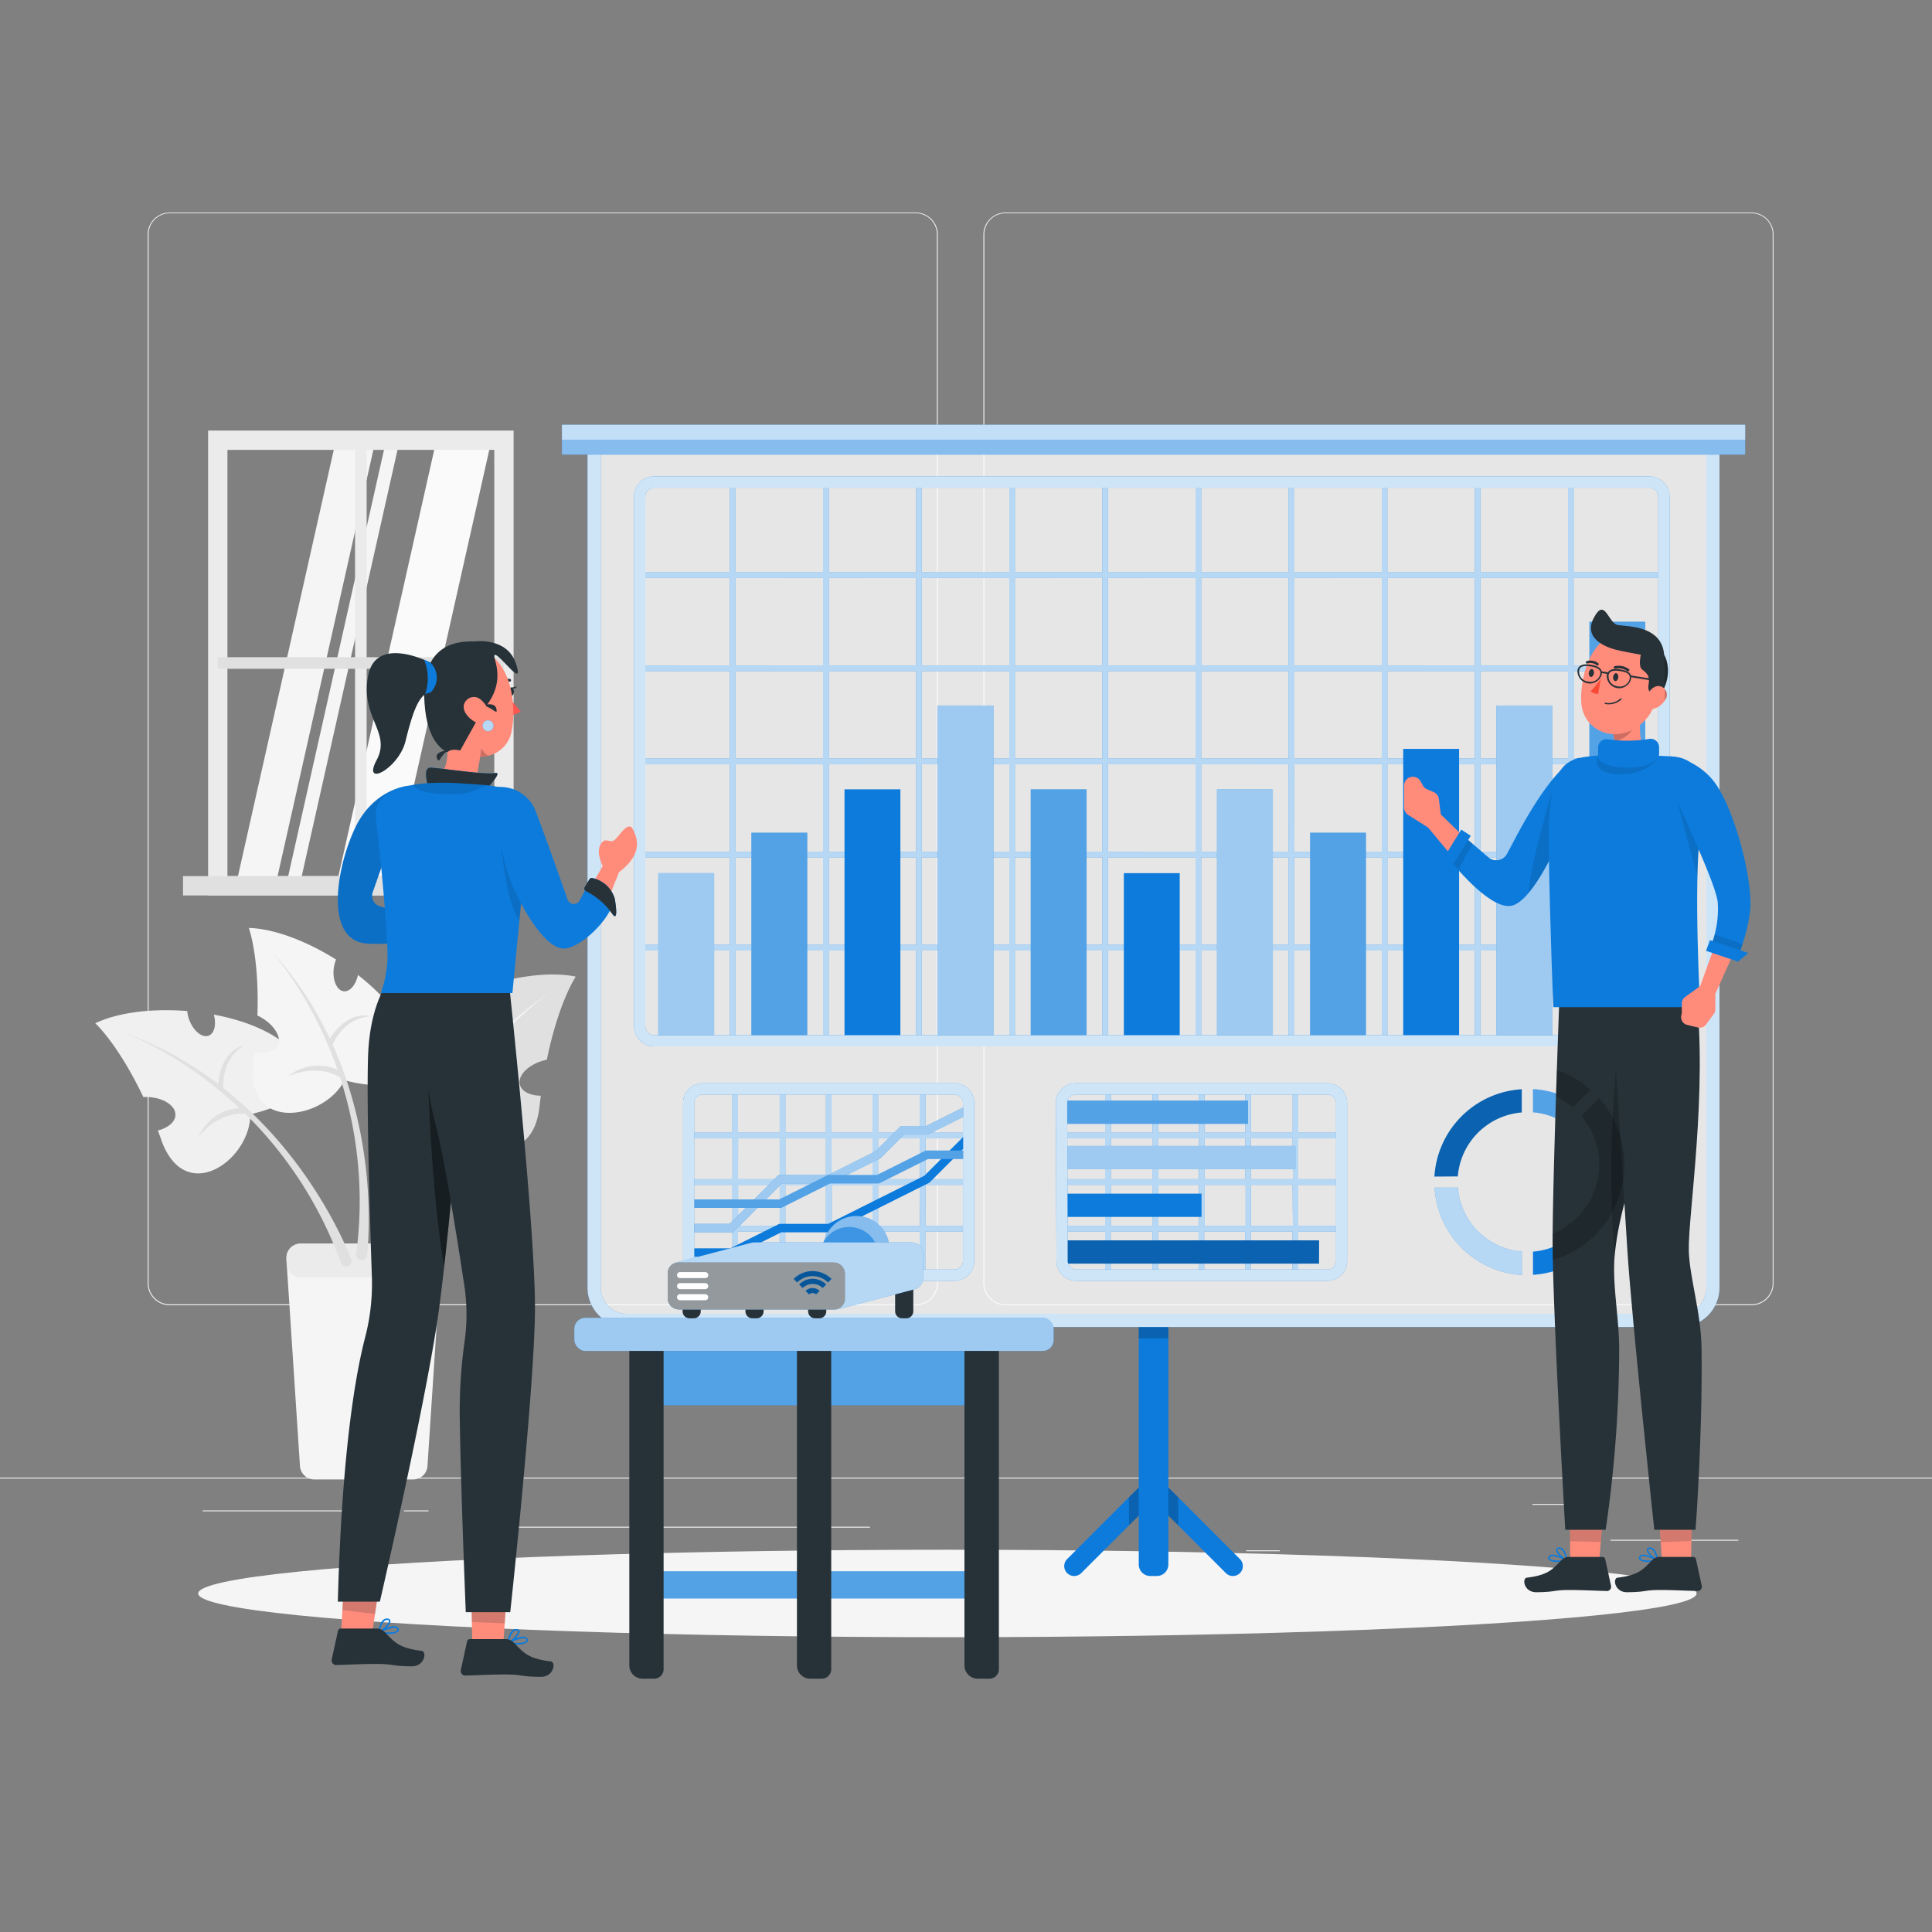 <svg xmlns="http://www.w3.org/2000/svg" viewBox="0 0 500 500"><rect x="0" y="0" width="500" height="500" fill="#808080" stroke="none"/><g id="freepik--background-complete--inject-52"><rect x="416.78" y="398.49" width="33.12" height="0.25" style="fill:#ebebeb"></rect><rect x="322.53" y="401.21" width="8.69" height="0.25" style="fill:#ebebeb"></rect><rect x="396.59" y="389.21" width="19.19" height="0.25" style="fill:#ebebeb"></rect><rect x="52.46" y="390.89" width="43.19" height="0.25" style="fill:#ebebeb"></rect><rect x="104.56" y="390.89" width="6.33" height="0.25" style="fill:#ebebeb"></rect><rect x="131.47" y="395.11" width="93.68" height="0.25" style="fill:#ebebeb"></rect><path d="M237,337.8H43.92a5.71,5.71,0,0,1-5.71-5.71V60.66A5.71,5.71,0,0,1,43.92,55H237a5.71,5.71,0,0,1,5.71,5.71V332.09A5.71,5.71,0,0,1,237,337.8ZM43.92,55.2a5.47,5.47,0,0,0-5.46,5.46V332.09a5.47,5.47,0,0,0,5.46,5.46H237a5.47,5.47,0,0,0,5.46-5.46V60.66A5.47,5.47,0,0,0,237,55.2Z" style="fill:#ebebeb"></path><path d="M453.31,337.8H260.21a5.72,5.72,0,0,1-5.71-5.71V60.66A5.72,5.72,0,0,1,260.21,55h193.1A5.71,5.71,0,0,1,459,60.66V332.09A5.71,5.71,0,0,1,453.31,337.8ZM260.21,55.2a5.47,5.47,0,0,0-5.46,5.46V332.09a5.47,5.47,0,0,0,5.46,5.46h193.1a5.47,5.47,0,0,0,5.46-5.46V60.66a5.47,5.47,0,0,0-5.46-5.46Z" style="fill:#ebebeb"></path><rect y="382.4" width="500" height="0.25" style="fill:#ebebeb"></rect><path d="M106.92,382.88H81.34a3.72,3.72,0,0,1-3.71-3.47l-3.51-53.58a3.71,3.71,0,0,1,3.71-4h32.61a3.71,3.71,0,0,1,3.7,4l-3.51,53.58A3.72,3.72,0,0,1,106.92,382.88Z" style="fill:#f5f5f5"></path><path d="M114,324.67a3.7,3.7,0,0,0-3.58-2.8H77.83a3.7,3.7,0,0,0-3.58,2.8l-.1,1.54.1,1.54a3.71,3.71,0,0,0,3.58,2.8h32.61a3.71,3.71,0,0,0,3.58-2.8l.1-1.54Z" style="fill:#ebebeb"></path><path d="M76.42,272.81c-4.17-5.15-12.23-8.58-21.08-10.23.69,2.53.17,4.87-1.33,5.44-1.67.64-3.91-1.15-5-4a8.83,8.83,0,0,1-.55-2.36c-8.92-.72-17.85.3-23.8,3.16,0,0,5.83,5.26,12.43,19.08h.62c4.27,0,7.72,2.11,7.69,4.61,0,1.83-1.89,3.38-4.56,4.07.35.89.7,1.79,1,2.72,6.3,17,23.08,4.72,22.93-6.94C64.81,288.35,85.77,284.33,76.42,272.81Z" style="fill:#f0f0f0"></path><path d="M31.81,267.14l-.47-.18Z" style="fill:#e0e0e0"></path><path d="M57.84,281.62c-.14-2.12,0-7.76,5.21-11,0,0-5.74.86-6.57,9.93a91.23,91.23,0,0,0-24.67-13.42c2.66,1,16.2,6.52,30.13,19.65a12.34,12.34,0,0,0-10.58,7.49s4.46-6.42,12.08-6.06a103.4,103.4,0,0,1,24.78,38.61,1.44,1.44,0,0,0,1.85.86h0a1.42,1.42,0,0,0,.82-1.86C88.66,320.24,79,298.31,57.84,281.62Z" style="fill:#e0e0e0"></path><path d="M100.65,272.92c2.82-6,9.82-11.26,18-15-.06,2.63,1,4.77,2.59,5,1.78.22,3.52-2.06,3.89-5.09a8.85,8.85,0,0,0,0-2.42c8.49-2.85,17.4-4,23.87-2.66,0,0-4.4,6.5-7.48,21.51l-.6.13c-4.14,1.07-7,3.91-6.36,6.33.46,1.77,2.65,2.83,5.4,2.85-.12.95-.24,1.9-.35,2.89-2,18.05-21.26,10.14-23.92-1.21C115.67,285.22,94.35,286.36,100.65,272.92Z" style="fill:#e0e0e0"></path><path d="M142.59,256.68l.42-.28Z" style="fill:#f5f5f5"></path><path d="M99.37,327.87a1.44,1.44,0,0,0,1.25,1.61h0a1.44,1.44,0,0,0,1.59-1.28A103.36,103.36,0,0,1,117,284.75c7.3-2.18,13.18,3,13.18,3A12.32,12.32,0,0,0,118.07,283c10.36-16.1,22.18-24.72,24.52-26.33a91.28,91.28,0,0,0-20.71,19c-3-8.6-8.77-8-8.77-8,5.81,1.88,7.33,7.32,7.7,9.41C104.33,298.28,100.19,321.91,99.37,327.87Z" style="fill:#f5f5f5"></path><path d="M106.64,271.12c-1.32-6.49-6.9-13.25-14-18.8-.55,2.57-2.09,4.4-3.68,4.22-1.78-.21-2.94-2.83-2.59-5.86a8.8,8.8,0,0,1,.6-2.35c-7.58-4.76-16-8-22.58-8.18,0,0,2.75,7.36,2.23,22.67a5.6,5.6,0,0,1,.55.27c3.77,2,5.88,5.43,4.7,7.64-.86,1.61-3.23,2.13-5.92,1.51-.1.94-.21,1.9-.33,2.89-2.28,18,18.29,14.84,23.54,4.43C89.17,279.56,109.62,285.65,106.64,271.12Z" style="fill:#f5f5f5"></path><path d="M69.68,245.51l-.34-.38Z" style="fill:#e0e0e0"></path><path d="M86.09,270.37c.85-1.94,3.6-6.88,9.7-7.35,0,0-5.5-1.89-10.42,5.78a91.15,91.15,0,0,0-15.69-23.29c1.9,2.11,11.37,13.26,17.67,31.34a12.31,12.31,0,0,0-12.85,1.76S81.42,275,88,278.8a103.35,103.35,0,0,1,4.18,45.7,1.42,1.42,0,0,0,1.24,1.61h0A1.43,1.43,0,0,0,95,324.84C95.62,318.85,97.13,294.91,86.09,270.37Z" style="fill:#e0e0e0"></path><polygon points="77.86 227.75 74.36 227.75 99.64 115.25 103.14 115.25 77.86 227.75" style="fill:#f5f5f5"></polygon><polygon points="71.61 227.75 61.36 227.75 86.64 115.25 96.89 115.25 71.61 227.75" style="fill:#f5f5f5"></polygon><polygon points="101.61 227.75 87.36 227.75 112.64 115.25 126.89 115.25 101.61 227.75" style="fill:#fafafa"></polygon><path d="M132.92,231.74H53.86V111.43h79.06Zm-74.06-5h69.06V116.43H58.86Z" style="fill:#ebebeb"></path><rect x="47.36" y="226.74" width="92.06" height="5" style="fill:#e0e0e0"></rect><rect x="91.89" y="113.93" width="3" height="115.31" style="fill:#ebebeb"></rect><rect x="56.36" y="170.08" width="74.06" height="3" style="fill:#e0e0e0"></rect></g><g id="freepik--Shadow--inject-52"><ellipse id="freepik--path--inject-52" cx="245.18" cy="412.39" rx="193.89" ry="11.32" style="fill:#f5f5f5"></ellipse></g><g id="freepik--Metrics--inject-52"><path d="M279.82,407.12l18.72-18.72,18.72,18.72a2.56,2.56,0,0,0,1.82.75h0a2.57,2.57,0,0,0,1.81-4.39l-22.35-22.36-22.36,22.36a2.57,2.57,0,0,0,1.82,4.39h0A2.58,2.58,0,0,0,279.82,407.12Z" style="fill:#0C7BDC"></path><polygon points="299.17 381.76 297.9 381.76 292.17 387.49 292.17 394.5 292.44 394.5 298.54 388.4 304.64 394.5 304.91 394.5 304.91 387.49 299.17 381.76" style="opacity:0.2"></polygon><path d="M294.71,341.71h7.66a0,0,0,0,1,0,0v63.16a3,3,0,0,1-3,3h-1.66a3,3,0,0,1-3-3V341.71A0,0,0,0,1,294.71,341.71Z" style="fill:#0C7BDC"></path><rect x="294.71" y="341.71" width="7.66" height="4.64" style="opacity:0.2"></rect><path d="M434.87,343.43H162.2a10.17,10.17,0,0,1-10.15-10.16V112.07H445v221.2A10.17,10.17,0,0,1,434.87,343.43ZM155.47,115.5V333.27A6.74,6.74,0,0,0,162.2,340H434.87a6.74,6.74,0,0,0,6.73-6.73V115.5Z" style="fill:#0C7BDC"></path><g style="opacity:0.8"><path d="M434.87,343.43H162.2a10.17,10.17,0,0,1-10.15-10.16V112.07H445v221.2A10.17,10.17,0,0,1,434.87,343.43ZM155.47,115.5V333.27A6.74,6.74,0,0,0,162.2,340H434.87a6.74,6.74,0,0,0,6.73-6.73V115.5Z" style="fill:#fff"></path></g><g style="opacity:0.8"><path d="M155.47,115.5V333.27A6.74,6.74,0,0,0,162.2,340H434.87a6.74,6.74,0,0,0,6.73-6.73V115.5Z" style="fill:#fff"></path></g><rect x="145.43" y="109.93" width="306.22" height="7.72" style="fill:#0C7BDC"></rect><rect x="145.43" y="109.93" width="306.22" height="7.72" style="fill:#fff;opacity:0.5"></rect><rect x="145.43" y="109.93" width="306.22" height="3.86" style="fill:#fff;opacity:0.5"></rect><path d="M347.2,294.59v-1.46H336V281.81h-1.45v11.32H323.74V281.81h-1.46v11.32H311.69V281.81h-1.46v11.32h-10.5V281.81h-1.45v11.32H287.5V281.81H286v11.32H274.91v1.46H286v10.59H274.91v1.46H286v10.59H274.91v1.46H286V330h1.46V318.69h10.78V330h1.45V318.69h10.5V330h1.46V318.69h10.59V330h1.46V318.69h10.78V330H336V318.69H347.2v-1.46H336V306.64H347.2v-1.46H336V294.59Zm-24.92,0v10.59H311.69V294.59Zm-12,0v10.59h-10.5V294.59Zm-22.73,0h10.78v10.59H287.5Zm0,22.64V306.64h10.78v10.59Zm12.23,0V306.64h10.5v10.59Zm12,0V306.64h10.59v10.59Zm22.83,0H323.74V306.64h10.78Zm0-12.05H323.74V294.59h10.78Z" style="fill:#0C7BDC"></path><path d="M347.2,294.59v-1.46H336V281.81h-1.45v11.32H323.74V281.81h-1.46v11.32H311.69V281.81h-1.46v11.32h-10.5V281.81h-1.45v11.32H287.5V281.81H286v11.32H274.91v1.46H286v10.59H274.91v1.46H286v10.59H274.91v1.46H286V330h1.46V318.69h10.78V330h1.45V318.69h10.5V330h1.46V318.69h10.59V330h1.46V318.69h10.78V330H336V318.69H347.2v-1.46H336V306.64H347.2v-1.46H336V294.59Zm-24.92,0v10.59H311.69V294.59Zm-12,0v10.59h-10.5V294.59Zm-22.73,0h10.78v10.59H287.5Zm0,22.64V306.64h10.78v10.59Zm12.23,0V306.64h10.5v10.59Zm12,0V306.64h10.59v10.59Zm22.83,0H323.74V306.64h10.78Zm0-12.05H323.74V294.59h10.78Z" style="fill:#fff;opacity:0.7"></path><path d="M343.53,331.46h-65a5.13,5.13,0,0,1-5.12-5.1l-.16-40.86a5.12,5.12,0,0,1,5.12-5.15h65.13a5.13,5.13,0,0,1,5.13,5.13v40.86A5.13,5.13,0,0,1,343.53,331.46ZM278.4,283.27a2.22,2.22,0,0,0-2.21,2.22l.16,40.86a2.22,2.22,0,0,0,2.21,2.2h65a2.22,2.22,0,0,0,2.22-2.21V285.48a2.22,2.22,0,0,0-2.22-2.21Z" style="fill:#0C7BDC"></path><g style="opacity:0.8"><path d="M343.53,331.46h-65a5.13,5.13,0,0,1-5.12-5.1l-.16-40.86a5.12,5.12,0,0,1,5.12-5.15h65.13a5.13,5.13,0,0,1,5.13,5.13v40.86A5.13,5.13,0,0,1,343.53,331.46ZM278.4,283.27a2.22,2.22,0,0,0-2.21,2.22l.16,40.86a2.22,2.22,0,0,0,2.21,2.2h65a2.22,2.22,0,0,0,2.22-2.21V285.48a2.22,2.22,0,0,0-2.22-2.21Z" style="fill:#fff"></path></g><polygon points="335.25 302.59 335.25 296.57 276.24 296.57 276.26 302.59 335.25 302.59" style="fill:#0C7BDC"></polygon><polygon points="335.25 302.59 335.25 296.57 276.24 296.57 276.26 302.59 335.25 302.59" style="fill:#fff;opacity:0.6"></polygon><path d="M323,284.82H276.3a2.47,2.47,0,0,0-.11.67l0,5.36H323Z" style="fill:#0C7BDC"></path><path d="M323,284.82H276.3a2.47,2.47,0,0,0-.11.67l0,5.36H323Z" style="fill:#fff;opacity:0.3"></path><path d="M341.38,321H276.33l0,5.38a2.26,2.26,0,0,0,.11.64h64.92Z" style="fill:#0C7BDC"></path><path d="M341.38,321H276.33l0,5.38a2.26,2.26,0,0,0,.11.64h64.92Z" style="opacity:0.2"></path><polygon points="310.96 314.94 310.96 308.92 276.28 308.92 276.31 314.94 310.96 314.94" style="fill:#0C7BDC"></polygon><path d="M430.62,149.58v-1.45H407.25V124.76H405.8v23.37H383.15V124.76H381.7v23.37H359.06V124.76H357.6v23.37H335V124.76H333.5v23.37H310.86V124.76H309.4v23.37H286.76V124.76H285.3v23.37H262.66V124.76H261.2v23.37H238.56V124.76h-1.45v23.37H214.47V124.76H213v23.37H190.37V124.76h-1.46v23.37H165.54v1.45h23.37v22.64H165.54v1.46h23.37v22.64H165.54v1.46h23.37v22.64H165.54v1.46h23.37v22.64H165.54V246h23.37v23.37h1.46V246H213v23.37h1.46V246h22.64v23.37h1.45V246H261.2v23.37h1.46V246H285.3v23.37h1.46V246H309.4v23.37h1.46V246H333.5v23.37H335V246H357.6v23.37h1.46V246H381.7v23.37h1.45V246H405.8v23.37h1.45V246h23.37v-1.46H407.25V221.88h23.37v-1.46H407.25V197.78h23.37v-1.46H407.25V173.68h23.37v-1.46H407.25V149.58Zm-48.92,0v22.64H359.06V149.58Zm-48.2,46.74H310.86V173.68H333.5ZM335,173.68H357.6v22.64H335ZM309.4,196.32H286.76V173.68H309.4Zm-24.1,0H262.66V173.68H285.3Zm-24.1,0H238.56V173.68H261.2Zm-24.09,0H214.47V173.68h22.64Zm0,1.46v22.64H214.47V197.78Zm1.45,0H261.2v22.64H238.56Zm24.1,0H285.3v22.64H262.66Zm24.1,0H309.4v22.64H286.76Zm24.1,0H333.5v22.64H310.86Zm24.1,0H357.6v22.64H335Zm24.1,0H381.7v22.64H359.06Zm0-1.46V173.68H381.7v22.64Zm-1.46-46.74v22.64H335V149.58Zm-24.1,0v22.64H310.86V149.58Zm-24.1,0v22.64H286.76V149.58Zm-24.1,0v22.64H262.66V149.58Zm-24.1,0v22.64H238.56V149.58Zm-24.09,0v22.64H214.47V149.58Zm-46.74,0H213v22.64H190.37Zm0,24.1H213v22.64H190.37Zm0,24.1H213v22.64H190.37Zm0,46.74V221.88H213v22.64Zm24.1,0V221.88h22.64v22.64Zm24.09,0V221.88H261.2v22.64Zm24.1,0V221.88H285.3v22.64Zm24.1,0V221.88H309.4v22.64Zm24.1,0V221.88H333.5v22.64Zm24.1,0V221.88H357.6v22.64Zm24.1,0V221.88H381.7v22.64Zm46.74,0H383.15V221.88H405.8Zm0-24.1H383.15V197.78H405.8Zm0-24.1H383.15V173.68H405.8Zm0-24.1H383.15V149.58H405.8Z" style="fill:#0C7BDC"></path><path d="M430.62,149.58v-1.45H407.25V124.76H405.8v23.37H383.15V124.76H381.7v23.37H359.06V124.76H357.6v23.37H335V124.76H333.5v23.37H310.86V124.76H309.4v23.37H286.76V124.76H285.3v23.37H262.66V124.76H261.2v23.37H238.56V124.76h-1.45v23.37H214.47V124.76H213v23.37H190.37V124.76h-1.46v23.37H165.54v1.45h23.37v22.64H165.54v1.46h23.37v22.64H165.54v1.46h23.37v22.64H165.54v1.46h23.37v22.64H165.54V246h23.37v23.37h1.46V246H213v23.37h1.46V246h22.64v23.37h1.45V246H261.2v23.37h1.46V246H285.3v23.37h1.46V246H309.4v23.37h1.46V246H333.5v23.37H335V246H357.6v23.37h1.46V246H381.7v23.37h1.45V246H405.8v23.37h1.45V246h23.37v-1.46H407.25V221.88h23.37v-1.46H407.25V197.78h23.37v-1.46H407.25V173.68h23.37v-1.46H407.25V149.58Zm-48.92,0v22.64H359.06V149.58Zm-48.2,46.74H310.86V173.68H333.5ZM335,173.68H357.6v22.64H335ZM309.4,196.32H286.76V173.68H309.4Zm-24.1,0H262.66V173.68H285.3Zm-24.1,0H238.56V173.68H261.2Zm-24.09,0H214.47V173.68h22.64Zm0,1.46v22.64H214.47V197.78Zm1.45,0H261.2v22.64H238.56Zm24.1,0H285.3v22.64H262.66Zm24.1,0H309.4v22.64H286.76Zm24.1,0H333.5v22.64H310.86Zm24.1,0H357.6v22.64H335Zm24.1,0H381.7v22.64H359.06Zm0-1.46V173.68H381.7v22.64Zm-1.46-46.74v22.64H335V149.58Zm-24.1,0v22.64H310.86V149.58Zm-24.1,0v22.64H286.76V149.58Zm-24.1,0v22.64H262.66V149.58Zm-24.1,0v22.64H238.56V149.58Zm-24.09,0v22.64H214.47V149.58Zm-46.74,0H213v22.64H190.37Zm0,24.1H213v22.64H190.37Zm0,24.1H213v22.64H190.37Zm0,46.74V221.88H213v22.64Zm24.1,0V221.88h22.64v22.64Zm24.09,0V221.88H261.2v22.64Zm24.1,0V221.88H285.3v22.64Zm24.1,0V221.88H309.4v22.64Zm24.1,0V221.88H333.5v22.64Zm24.1,0V221.88H357.6v22.64Zm24.1,0V221.88H381.7v22.64Zm46.74,0H383.15V221.88H405.8Zm0-24.1H383.15V197.78H405.8Zm0-24.1H383.15V173.68H405.8Zm0-24.1H383.15V149.58H405.8Z" style="fill:#fff;opacity:0.7"></path><path d="M426.82,270.8H169.34a5.26,5.26,0,0,1-5.26-5.25v-137a5.27,5.27,0,0,1,5.26-5.26H426.82a5.27,5.27,0,0,1,5.26,5.26v137A5.26,5.26,0,0,1,426.82,270.8ZM169.34,126.21a2.35,2.35,0,0,0-2.34,2.35v137a2.32,2.32,0,0,0,.68,1.65,2.36,2.36,0,0,0,1.66.69H426.82a2.34,2.34,0,0,0,2.34-2.34v-137a2.35,2.35,0,0,0-2.34-2.35Z" style="fill:#0C7BDC"></path><g style="opacity:0.8"><path d="M426.82,270.8H169.34a5.26,5.26,0,0,1-5.26-5.25v-137a5.27,5.27,0,0,1,5.26-5.26H426.82a5.27,5.27,0,0,1,5.26,5.26v137A5.26,5.26,0,0,1,426.82,270.8ZM169.34,126.21a2.35,2.35,0,0,0-2.34,2.35v137a2.32,2.32,0,0,0,.68,1.65,2.36,2.36,0,0,0,1.66.69H426.82a2.34,2.34,0,0,0,2.34-2.34v-137a2.35,2.35,0,0,0-2.34-2.35Z" style="fill:#fff"></path></g><rect x="218.56" y="204.28" width="14.46" height="63.61" style="fill:#0C7BDC"></rect><rect x="242.65" y="182.59" width="14.46" height="85.3" style="fill:#0C7BDC"></rect><rect x="242.65" y="182.59" width="14.46" height="85.3" style="fill:#fff;opacity:0.6"></rect><rect x="266.75" y="204.28" width="14.46" height="63.61" style="fill:#0C7BDC"></rect><rect x="266.75" y="204.28" width="14.46" height="63.61" style="fill:#fff;opacity:0.3"></rect><rect x="170.36" y="225.97" width="14.46" height="41.92" style="fill:#0C7BDC"></rect><rect x="170.36" y="225.97" width="14.46" height="41.92" style="fill:#fff;opacity:0.6"></rect><rect x="194.46" y="215.5" width="14.46" height="52.39" style="fill:#0C7BDC"></rect><rect x="194.46" y="215.5" width="14.46" height="52.39" style="fill:#fff;opacity:0.3"></rect><rect x="290.85" y="225.97" width="14.46" height="41.92" style="fill:#0C7BDC"></rect><rect x="411.34" y="160.9" width="14.46" height="106.99" style="fill:#0C7BDC"></rect><rect x="411.34" y="160.9" width="14.46" height="106.99" style="fill:#fff;opacity:0.3"></rect><rect x="314.95" y="204.28" width="14.46" height="63.61" style="fill:#0C7BDC"></rect><rect x="314.95" y="204.28" width="14.46" height="63.61" style="fill:#fff;opacity:0.6"></rect><rect x="387.25" y="182.59" width="14.46" height="85.3" style="fill:#0C7BDC"></rect><rect x="387.25" y="182.59" width="14.46" height="85.3" style="fill:#fff;opacity:0.6"></rect><rect x="363.15" y="193.81" width="14.46" height="74.08" style="fill:#0C7BDC"></rect><rect x="339.05" y="215.5" width="14.46" height="52.39" style="fill:#0C7BDC"></rect><rect x="339.05" y="215.5" width="14.46" height="52.39" style="fill:#fff;opacity:0.3"></rect><path d="M396.74,281.86v6A18,18,0,0,1,407,292.14l4.27-4.27A24,24,0,0,0,396.74,281.86Z" style="fill:#0C7BDC"></path><path d="M396.74,281.86v6A18,18,0,0,1,407,292.14l4.27-4.27A24,24,0,0,0,396.74,281.86Z" style="fill:#fff;opacity:0.3"></path><path d="M393.83,323.92a18.09,18.09,0,0,1-16.56-16.56h-6a24.11,24.11,0,0,0,22.6,22.6Z" style="fill:#0C7BDC"></path><path d="M393.83,323.92a18.09,18.09,0,0,1-16.56-16.56h-6a24.11,24.11,0,0,0,22.6,22.6Z" style="fill:#fff;opacity:0.7"></path><path d="M377.27,304.45a18.07,18.07,0,0,1,16.56-16.55v-6a24.09,24.09,0,0,0-22.6,22.59Z" style="fill:#0C7BDC"></path><path d="M377.27,304.45a18.07,18.07,0,0,1,16.56-16.55v-6a24.09,24.09,0,0,0-22.6,22.59Z" style="opacity:0.2"></path><path d="M413.32,289.93l-4.27,4.27a18.07,18.07,0,0,1-12.31,29.72v6a24.1,24.1,0,0,0,16.58-40Z" style="fill:#0C7BDC"></path><path d="M250.72,294.59v-1.46H239.49V281.81H238v11.32H227.25V281.81H225.8v11.32H215.21V281.81h-1.46v11.32h-10.5V281.81h-1.46v11.32H191V281.81h-1.46v11.32H178.42v1.46h11.14v10.59H178.42v1.46h11.14v10.59H178.42v1.46h11.14V330H191V318.69h10.77V330h1.46V318.69h10.5V330h1.46V318.69H225.8V330h1.45V318.69H238V330h1.46V318.69h11.23v-1.46H239.49V306.64h11.23v-1.46H239.49V294.59Zm-24.92,0v10.59H215.21V294.59Zm-12.05,0v10.59h-10.5V294.59Zm-22.73,0h10.77v10.59H191Zm0,22.64V306.64h10.77v10.59Zm12.23,0V306.64h10.5v10.59Zm12,0V306.64H225.8v10.59Zm22.82,0H227.25V306.64H238Zm0-12.05H227.25V294.59H238Z" style="fill:#0C7BDC"></path><path d="M250.72,294.59v-1.46H239.49V281.81H238v11.32H227.25V281.81H225.8v11.32H215.21V281.81h-1.46v11.32h-10.5V281.81h-1.46v11.32H191V281.81h-1.46v11.32H178.42v1.46h11.14v10.59H178.42v1.46h11.14v10.59H178.42v1.46h11.14V330H191V318.69h10.77V330h1.46V318.69h10.5V330h1.46V318.69H225.8V330h1.45V318.69H238V330h1.46V318.69h11.23v-1.46H239.49V306.64h11.23v-1.46H239.49V294.59Zm-24.92,0v10.59H215.21V294.59Zm-12.05,0v10.59h-10.5V294.59Zm-22.73,0h10.77v10.59H191Zm0,22.64V306.64h10.77v10.59Zm12.23,0V306.64h10.5v10.59Zm12,0V306.64H225.8v10.59Zm22.82,0H227.25V306.64H238Zm0-12.05H227.25V294.59H238Z" style="fill:#fff;opacity:0.7"></path><path d="M247,331.46H181.91a5.13,5.13,0,0,1-5.13-5.13V285.48a5.13,5.13,0,0,1,5.13-5.13H247a5.13,5.13,0,0,1,5.13,5.13v40.85A5.13,5.13,0,0,1,247,331.46Zm-65.13-48.19a2.22,2.22,0,0,0-2.22,2.21v40.85a2.23,2.23,0,0,0,2.22,2.22H247a2.23,2.23,0,0,0,2.22-2.22V285.48a2.22,2.22,0,0,0-2.22-2.21Z" style="fill:#0C7BDC"></path><g style="opacity:0.8"><path d="M247,331.46H181.91a5.13,5.13,0,0,1-5.13-5.13V285.48a5.13,5.13,0,0,1,5.13-5.13H247a5.13,5.13,0,0,1,5.13,5.13v40.85A5.13,5.13,0,0,1,247,331.46Zm-65.13-48.19a2.22,2.22,0,0,0-2.22,2.21v40.85a2.23,2.23,0,0,0,2.22,2.22H247a2.23,2.23,0,0,0,2.22-2.22V285.48a2.22,2.22,0,0,0-2.22-2.21Z" style="fill:#fff"></path></g><polygon points="239.61 291.43 233.09 291.43 226.57 297.95 214.31 304.09 201.46 304.09 188.81 316.74 179.69 316.74 179.69 318.92 189.72 318.92 202.37 306.27 214.83 306.27 227.87 299.75 234 293.62 240.13 293.62 249.26 289.06 249.26 286.61 239.61 291.43" style="fill:#0C7BDC"></polygon><g style="opacity:0.6"><polygon points="239.61 291.43 233.09 291.43 226.57 297.95 214.31 304.09 201.46 304.09 188.81 316.74 179.69 316.74 179.69 318.92 189.72 318.92 202.37 306.27 214.83 306.27 227.87 299.75 234 293.62 240.13 293.62 249.26 289.06 249.26 286.61 239.61 291.43" style="fill:#fff"></polygon></g><polygon points="239.22 304.28 214.31 316.74 201.66 316.74 189.01 323.06 179.69 323.06 179.69 325.25 189.52 325.25 202.18 318.92 214.83 318.92 240.52 306.08 249.26 297.34 249.26 294.25 239.22 304.28" style="fill:#0C7BDC"></polygon><polygon points="239.61 297.76 226.96 304.09 214.31 304.09 201.66 310.41 179.69 310.41 179.69 312.6 202.18 312.6 214.83 306.27 227.48 306.27 240.13 299.95 249.26 299.95 249.26 297.76 239.61 297.76" style="fill:#0C7BDC"></polygon><g style="opacity:0.3"><polygon points="239.61 297.76 226.96 304.09 214.31 304.09 201.66 310.41 179.69 310.41 179.69 312.6 202.18 312.6 214.83 306.27 227.48 306.27 240.13 299.95 249.26 299.95 249.26 297.76 239.61 297.76" style="fill:#fff"></polygon></g></g><g id="freepik--Projector--inject-52"><rect x="148.64" y="341.05" width="124.04" height="8.58" rx="2.83" style="fill:#0C7BDC"></rect><rect x="148.64" y="341.05" width="124.04" height="8.58" rx="2.83" style="fill:#fff;opacity:0.6"></rect><rect x="167.28" y="349.63" width="86.77" height="14.06" style="fill:#0C7BDC"></rect><rect x="167.28" y="349.63" width="86.77" height="14.06" style="fill:#fff;opacity:0.3"></rect><rect x="167.28" y="406.65" width="86.77" height="7.03" style="fill:#0C7BDC"></rect><rect x="167.28" y="406.65" width="86.77" height="7.03" style="fill:#fff;opacity:0.3"></rect><path d="M206.21,349.63h8.91a0,0,0,0,1,0,0V432a2.44,2.44,0,0,1-2.44,2.44h-3a3.43,3.43,0,0,1-3.43-3.43V349.63A0,0,0,0,1,206.21,349.63Z" style="fill:#263238"></path><path d="M162.83,349.63h8.91a0,0,0,0,1,0,0V432a2.44,2.44,0,0,1-2.44,2.44h-3a3.43,3.43,0,0,1-3.43-3.43V349.63A0,0,0,0,1,162.83,349.63Z" style="fill:#263238"></path><path d="M249.6,349.63h8.91a0,0,0,0,1,0,0V432a2.44,2.44,0,0,1-2.44,2.44h-3A3.43,3.43,0,0,1,249.6,431V349.63A0,0,0,0,1,249.6,349.63Z" style="fill:#263238"></path><path d="M176.65,337.21h4.7a0,0,0,0,1,0,0v2.16a1.8,1.8,0,0,1-1.8,1.8h-1.1a1.8,1.8,0,0,1-1.8-1.8v-2.16A0,0,0,0,1,176.65,337.21Z" style="fill:#263238"></path><path d="M209.14,337.21h4.7a0,0,0,0,1,0,0v2.16a1.8,1.8,0,0,1-1.8,1.8h-1.1a1.8,1.8,0,0,1-1.8-1.8v-2.16A0,0,0,0,1,209.14,337.21Z" style="fill:#263238"></path><path d="M231.66,332.25h4.7a0,0,0,0,1,0,0v7.12a1.8,1.8,0,0,1-1.8,1.8h-1.1a1.8,1.8,0,0,1-1.8-1.8v-7.12A0,0,0,0,1,231.66,332.25Z" style="fill:#263238"></path><path d="M192.92,332.25h4.7a0,0,0,0,1,0,0v7.12a1.8,1.8,0,0,1-1.8,1.8h-1.1a1.8,1.8,0,0,1-1.8-1.8v-7.12A0,0,0,0,1,192.92,332.25Z" style="fill:#263238"></path><circle cx="221.62" cy="323.3" r="8.6" style="fill:#0C7BDC"></circle><circle cx="221.62" cy="323.3" r="8.6" style="fill:#fff;opacity:0.5"></circle><circle cx="219.75" cy="325.17" r="7.63" transform="translate(-165.56 250.63) rotate(-45)" style="fill:#0C7BDC"></circle><circle cx="219.75" cy="325.17" r="7.63" transform="translate(-165.56 250.63) rotate(-45)" style="fill:#fff;opacity:0.2"></circle><path d="M236,321.54H195.22a3.06,3.06,0,0,0-.74.09L175,326.74a2.93,2.93,0,0,0-2.18,2.82v6.38a2.92,2.92,0,0,0,2.92,2.92h40.75a2.74,2.74,0,0,0,.74-.1l19.47-5.1a2.92,2.92,0,0,0,2.18-2.83v-6.38A2.91,2.91,0,0,0,236,321.54Z" style="fill:#0C7BDC"></path><path d="M236,321.54H195.22a3.06,3.06,0,0,0-.74.09L175,326.74a2.93,2.93,0,0,0-2.18,2.82v6.38a2.92,2.92,0,0,0,2.92,2.92h40.75a2.74,2.74,0,0,0,.74-.1l19.47-5.1a2.92,2.92,0,0,0,2.18-2.83v-6.38A2.91,2.91,0,0,0,236,321.54Z" style="fill:#fff;opacity:0.7"></path><path d="M215.72,338.86a2.77,2.77,0,0,0,2.94-2.82v-6.38a2.92,2.92,0,0,0-2.92-2.92h-40a2.9,2.9,0,0,0-2.54,1.35,2.87,2.87,0,0,0-.4,1.47v6.38a2.92,2.92,0,0,0,2.92,2.92Z" style="fill:#263238"></path><path d="M215.72,338.86a2.77,2.77,0,0,0,2.94-2.82v-6.38a2.92,2.92,0,0,0-2.92-2.92h-40a2.9,2.9,0,0,0-2.54,1.35,2.87,2.87,0,0,0-.4,1.47v6.38a2.92,2.92,0,0,0,2.92,2.92Z" style="fill:#fff;opacity:0.5"></path><path d="M182.48,330.78H176a.79.79,0,0,1-.79-.78h0a.79.79,0,0,1,.79-.79h6.5a.79.79,0,0,1,.79.79h0A.78.78,0,0,1,182.48,330.78Z" style="fill:#fff"></path><path d="M182.48,333.64H176a.79.79,0,0,1-.79-.78h0a.79.79,0,0,1,.79-.79h6.5a.79.79,0,0,1,.79.79h0A.78.78,0,0,1,182.48,333.64Z" style="fill:#fff"></path><path d="M182.48,336.5H176a.79.79,0,0,1-.79-.78h0a.79.79,0,0,1,.79-.79h6.5a.79.79,0,0,1,.79.79h0A.78.78,0,0,1,182.48,336.5Z" style="fill:#fff"></path><path d="M211.2,335a1.28,1.28,0,0,0-1.81,0l-.9-.91a2.55,2.55,0,0,1,3.61,0Z" style="fill:#0C7BDC"></path><path d="M207.73,333.33l-.91-.91a4.91,4.91,0,0,1,7,0l-.91.91A3.72,3.72,0,0,0,207.73,333.33Z" style="fill:#0C7BDC"></path><path d="M206.31,331.9l-.91-.91a6.93,6.93,0,0,1,9.79,0l-.91.91A5.64,5.64,0,0,0,206.31,331.9Z" style="fill:#0C7BDC"></path><g style="opacity:0.3"><path d="M211.2,335a1.28,1.28,0,0,0-1.81,0l-.9-.91a2.55,2.55,0,0,1,3.61,0Z"></path><path d="M207.73,333.33l-.91-.91a4.91,4.91,0,0,1,7,0l-.91.91A3.72,3.72,0,0,0,207.73,333.33Z"></path><path d="M206.31,331.9l-.91-.91a6.93,6.93,0,0,1,9.79,0l-.91.91A5.64,5.64,0,0,0,206.31,331.9Z"></path></g></g><g id="freepik--character-2--inject-52"><path d="M424.94,182.67c-.66,4.12-1.24,10.15,1.72,12.78,0,0,0,4.19-11.44,9.12-4.39-5.85-1.34-8.66-1.34-8.66,4.54-1.25,4.35-3.11,3.45-6.27Z" style="fill:#ff8b7b"></path><path d="M421.85,185.48l-4.47,4.16a13.12,13.12,0,0,1,.47,2.24c1.75-.31,4.44-1.89,4.75-3.81A5.51,5.51,0,0,0,421.85,185.48Z" style="opacity:0.2;isolation:isolate"></path><path d="M430,175.45c-1.6,6.79-2.13,9.68-6.2,12.6-6.12,4.39-14.1.93-14.56-6.19-.4-6.41,2.3-16.46,9.48-18A9.49,9.49,0,0,1,430,175.45Z" style="fill:#ff8b7b"></path><path d="M418.81,175.36c-.1.56-.47,1-.83.9s-.59-.57-.5-1.13.48-1,.84-.9S418.88,174.82,418.81,175.36Z" style="fill:#263238"></path><path d="M412.51,174.28c-.1.57-.48,1-.84.9s-.58-.57-.49-1.12.48-1,.84-.9S412.6,173.73,412.51,174.28Z" style="fill:#263238"></path><path d="M414.28,175.63a15.28,15.28,0,0,1-2.61,3.22,2.47,2.47,0,0,0,1.93.71Z" style="fill:#f84a35"></path><path d="M416.26,182.27a4.78,4.78,0,0,1-.84-.08.17.17,0,0,1-.14-.19h0a.17.17,0,0,1,.2-.13,4.5,4.5,0,0,0,3.9-1.11.17.17,0,0,1,.24,0,.18.18,0,0,1,0,.24A4.64,4.64,0,0,1,416.26,182.27Z" style="fill:#263238"></path><path d="M421.53,173.68a.33.33,0,0,1-.39,0,3.92,3.92,0,0,0-3.08-.63.34.34,0,0,1-.41-.26.33.33,0,0,1,.25-.39h0a4.52,4.52,0,0,1,3.68.79.32.32,0,0,1,0,.46h0A.27.27,0,0,1,421.53,173.68Z" style="fill:#263238"></path><path d="M410.66,171.74a.36.36,0,0,1-.24-.24.34.34,0,0,1,.23-.41,3.29,3.29,0,0,1,3,.58.33.33,0,0,1,0,.45l0,0a.33.33,0,0,1-.46,0h0a2.62,2.62,0,0,0-2.36-.42A.34.34,0,0,1,410.66,171.74Z" style="fill:#263238"></path><path d="M381.31,218.94l-8.42-8.16-.52-4a2.26,2.26,0,0,0-1.36-1.8l-1.68-.71a2.3,2.3,0,0,1-1.1-1l-.59-1.08a2.27,2.27,0,0,0-3.42-.66h0a2.26,2.26,0,0,0-.84,1.76V209a2.24,2.24,0,0,0,1.06,1.91l5.15,3.26L378,224.28Z" style="fill:#ff8b7b"></path><path d="M408,196.36s-5.63,1-16.23,21.32L390,221a3.14,3.14,0,0,1-4.8.88l-6.2-5.31-3.92,5.8s10.16,13.07,16,12.05S404,216.26,404,216.26,412.65,193.78,408,196.36Z" style="fill:#0C7BDC"></path><path d="M395.62,231c4.42-5.25,8.38-14.77,8.38-14.77s1.5-3.89,2.91-8.25l-5.09-3.48S396.33,222,395.62,231Z" style="opacity:0.1"></path><polygon points="414.96 391.1 413.84 404.4 406.38 403.94 406.27 391.15 414.96 391.1" style="fill:#ff8b7b"></polygon><path d="M403.08,404.22a3.29,3.29,0,0,1-2.29-.6.68.68,0,0,1,0-.8,1,1,0,0,1,.58-.43c1.3-.35,4,1.21,4.13,1.28a.19.19,0,0,1,.09.19.19.19,0,0,1-.15.15A13.67,13.67,0,0,1,403.08,404.22Zm-1.24-1.52a1.48,1.48,0,0,0-.35.05.48.48,0,0,0-.36.26c-.14.22-.09.34,0,.4.36.51,2.32.53,3.77.35A8.51,8.51,0,0,0,401.84,402.7Z" style="fill:#0C7BDC"></path><path d="M405.43,404a.08.08,0,0,1-.08,0c-.93-.41-2.79-2.11-2.62-3,0-.22.18-.47.69-.52a1.35,1.35,0,0,1,1,.32c1,.82,1.19,2.92,1.2,3a.16.16,0,0,1-.21.17Zm-1.89-3.16h-.11c-.33,0-.35.16-.36.21-.05.53,1.17,1.85,2.13,2.43a4.43,4.43,0,0,0-1-2.4,1,1,0,0,0-.64-.23Z" style="fill:#0C7BDC"></path><path d="M406.26,402.93l8.5,0a.68.68,0,0,1,.66.54l1.51,6.92a1.14,1.14,0,0,1-.86,1.36,1,1,0,0,1-.24,0c-3.06-.07-5.79-.25-9.6-.26-4.5,0-3.36.53-8.65.58-3.19,0-3.76-3.6-2.41-3.77,6.19-.75,6.84-2.62,9.24-4.82A2.7,2.7,0,0,1,406.26,402.93Z" style="fill:#263238"></path><polygon points="414.29 399.04 406.33 398.87 406.27 391.15 414.96 391.1 414.29 399.04" style="fill:#263238;opacity:0.2"></polygon><path d="M403.56,258.48s-1.77,47.36-1.74,63.15c.05,18.58,3.27,74.27,3.27,74.27h10.45a323.5,323.5,0,0,0,3.5-47.13c-.07-8.4-1.91-16.82-1.1-24.52,1.72-16.52,8.27-22.65,8.49-65.77Z" style="fill:#263238"></path><path d="M421.37,280.68l-3.15-3.95a294.58,294.58,0,0,0-.38,48.68c0-.39.06-.78.1-1.16,1.14-11,4.41-17.35,6.54-33Z" style="opacity:0.2"></path><polygon points="437.93 390.82 437.62 404.17 430.14 404.17 429.26 391.41 437.93 390.82" style="fill:#ff8b7b"></polygon><path d="M426.55,404.22a3.28,3.28,0,0,1-2.28-.6.68.68,0,0,1,0-.8,1,1,0,0,1,.58-.43c1.3-.35,4,1.21,4.13,1.28a.19.19,0,0,1,.09.19.19.19,0,0,1-.15.15A13.7,13.7,0,0,1,426.55,404.22Zm-1.23-1.52a1.34,1.34,0,0,0-.35.05.48.48,0,0,0-.36.26c-.14.22-.09.34,0,.4.36.51,2.32.53,3.77.35A8.51,8.51,0,0,0,425.32,402.7Z" style="fill:#0C7BDC"></path><path d="M428.91,404a.08.08,0,0,1-.08,0c-.93-.41-2.79-2.11-2.62-3,0-.22.18-.47.69-.52a1.35,1.35,0,0,1,1,.32c1,.82,1.19,2.92,1.2,3a.18.18,0,0,1-.09.16A.16.16,0,0,1,428.91,404ZM427,400.85h-.11c-.33,0-.35.16-.37.21-.05.53,1.18,1.85,2.14,2.43a4.36,4.36,0,0,0-1-2.4,1,1,0,0,0-.63-.23Z" style="fill:#0C7BDC"></path><path d="M429.74,402.93l8.49,0a.69.69,0,0,1,.67.54l1.51,6.92a1.14,1.14,0,0,1-.86,1.36,1,1,0,0,1-.24,0c-3.06-.07-5.79-.25-9.6-.26-4.5,0-3.36.53-8.65.58-3.19,0-3.76-3.6-2.41-3.77,6.19-.75,6.84-2.62,9.24-4.82A2.7,2.7,0,0,1,429.74,402.93Z" style="fill:#263238"></path><polygon points="437.74 398.79 429.79 399.1 429.26 391.41 437.93 390.82 437.74 398.79" style="fill:#263238;opacity:0.2"></polygon><path d="M417.07,258.48s3.06,48.45,4.06,64.6c1.13,18.21,7,72.82,7,72.82h10.68s1.84-24.44,1.55-46.84c-.12-9.5-3.12-18.45-3.3-25.39-.23-9,5-41.4,1.8-67.65Z" style="fill:#263238"></path><path d="M411.26,195.75c-6.2.78-10.74,2.18-10.45,23.09S402,260.65,402,260.65h38s-1.75-31.94,0-45,.58-19.46-7.55-19.9S416.73,195.07,411.26,195.75Z" style="fill:#0C7BDC"></path><path d="M413.58,193.5v2.66s.83,2.64,8,2.5,7.79-3.33,7.79-3.33V193.4a2.2,2.2,0,0,0-2.64-2.16,34.68,34.68,0,0,1-10.74.07A2.2,2.2,0,0,0,413.58,193.5Z" style="fill:#0C7BDC"></path><path d="M377.42,225.07l3.73-6.73-1.83-1.57-3.62,6.29C376.1,223.55,376.69,224.25,377.42,225.07Z" style="opacity:0.1"></path><polygon points="378.16 214.7 373.58 222.11 375.11 225.23 380.63 216.3 378.16 214.7" style="fill:#0C7BDC"></polygon><path d="M421.62,198.66c-7.21.14-8-2.5-8-2.5v-.63s-2.12,4.11,4.14,4.77,10.4-2.35,11.27-4.14h0C428.3,197.1,426.45,198.56,421.62,198.66Z" style="opacity:0.1"></path><path d="M439.69,207.54h-5.54s3.06,12.06,5.15,19.16a108.29,108.29,0,0,1,.71-11c.29-2.21.49-4.21.6-6Z" style="opacity:0.1"></path><path d="M444.94,241.49,440,255.21,436.12,258a2.08,2.08,0,0,0-.87,1.68V262a2.16,2.16,0,0,1-.09.62h0a2.06,2.06,0,0,0,1.46,2.62l2.77.67a2,2,0,0,0,2.13-.76l2-2.72a2,2,0,0,0,.41-1.23v-4l6.21-13.86Z" style="fill:#ff8b7b"></path><path d="M432.46,195.75a17.3,17.3,0,0,1,12.48,8.57c4.79,8,9.15,25.55,7.84,32.52a49.71,49.71,0,0,1-3,10.75l-7-2.76a26.05,26.05,0,0,0,1.77-11.27c-.58-5.72-11.76-27.93-12.05-30.55S429.84,196.34,432.46,195.75Z" style="fill:#0C7BDC"></path><path d="M443.71,241.85a25.25,25.25,0,0,1-1,3l7,2.76a31.77,31.77,0,0,0,1.22-3.32Z" style="opacity:0.1"></path><polygon points="441.53 246.08 449.79 248.85 452.48 246.65 442.53 243.31 441.53 246.08" style="fill:#0C7BDC"></polygon><path d="M418.14,168.14c-2.42-.64-8.55-2.83-5.65-8.27s3.66,1.45,6.19,1.88,11.38.08,12,7.7c0,0,2.91,4.65-1.3,11.08,0,0-3.24-.56-2.75-3.24s-.72-3.2-1.71-4.07-.26-3.77-.26-3.77S419.76,168.57,418.14,168.14Z" style="fill:#263238"></path><path d="M431,181.05a5,5,0,0,1-3,2.37c-1.7.46-2.54-1-2.07-2.66.44-1.43,1.84-3.41,3.54-3.2a2.26,2.26,0,0,1,1.87,2.58A2.38,2.38,0,0,1,431,181.05Z" style="fill:#ff8b7b"></path><path d="M426.72,175.54l-4.62-.73c-.4-1.18-2.06-1.44-2.77-1.56s-2.5-.39-3.2.75l-1.61-.26c-.31-1.3-2.08-1.58-2.81-1.7s-3.15-.5-3.46,1.46a3.2,3.2,0,0,0,6.29,1c0-.11,0-.21,0-.31l1.38.22a2.81,2.81,0,0,0-.08.31,3.2,3.2,0,0,0,6.29,1,1.81,1.81,0,0,0,0-.46l4.47.72a2.64,2.64,0,0,1,1.58.86l.33-.28A3.17,3.17,0,0,0,426.72,175.54Zm-15.71.85a2.6,2.6,0,0,1-2.33-2.82c.17-1.07,1.06-1.4,3-1.1s2.64.89,2.47,2A2.61,2.61,0,0,1,411,176.39Zm7.63,1.22a2.61,2.61,0,0,1-2.34-2.83c.17-1.07,1.06-1.4,3-1.1s2.64.89,2.47,2A2.59,2.59,0,0,1,418.64,177.61Z" style="fill:#263238"></path><g style="opacity:0.2"><path d="M413.84,284.21l-4.58,4.58a19.34,19.34,0,0,1-7.43,30.46c0,.85,0,1.66,0,2.38,0,1.31,0,2.82.06,4.47a25.83,25.83,0,0,0,12-41.89Z"></path><path d="M430.83,177.8a9.88,9.88,0,0,0,0-8.14Z"></path><path d="M431.36,180.14a2.24,2.24,0,0,0-.53-1.81v3c.05-.08.12-.15.17-.24A2.38,2.38,0,0,0,431.36,180.14Z"></path><path d="M411.63,282a25.69,25.69,0,0,0-8.72-5.06c-.07,2.19-.14,4.49-.22,6.85a19.27,19.27,0,0,1,4.36,2.79Z"></path></g></g><g id="freepik--character-1--inject-52"><polygon points="89.09 408.18 88.29 422.42 96.25 423.06 98.28 409.55 89.09 408.18" style="fill:#ff8b7b"></polygon><path d="M98.12,422.63a.22.22,0,0,1-.16-.16.19.19,0,0,1,.09-.21c.13-.07,3-1.74,4.42-1.37a1,1,0,0,1,.62.46.75.75,0,0,1,0,.86,3.55,3.55,0,0,1-2.44.64A14.47,14.47,0,0,1,98.12,422.63Zm.64-.27c1.55.19,3.64.16,4-.38,0-.07.1-.19,0-.43a.52.52,0,0,0-.39-.27,1.2,1.2,0,0,0-.38,0A9,9,0,0,0,98.76,422.36Z" style="fill:#0C7BDC"></path><path d="M98,422.62a.18.18,0,0,1-.08-.18c0-.11.22-2.35,1.27-3.23a1.51,1.51,0,0,1,1.1-.34c.54.05.71.33.74.55.18.94-1.82,2.75-2.81,3.2h-.08A.17.17,0,0,1,98,422.62Zm2.16-3.37a1,1,0,0,0-.68.25,4.58,4.58,0,0,0-1.09,2.55c1-.61,2.33-2,2.28-2.59,0,0,0-.19-.4-.22Z" style="fill:#0C7BDC"></path><path d="M97.26,421.47l-9.08,0a.75.75,0,0,0-.71.58l-1.61,7.39a1.22,1.22,0,0,0,.92,1.46,1.09,1.09,0,0,0,.26,0c3.27-.07,6.18-.27,10.26-.28,4.81,0,3.59.56,9.24.62,3.41,0,4-3.84,2.57-4-6.61-.8-7.31-2.8-9.87-5.15A2.91,2.91,0,0,0,97.26,421.47Z" style="fill:#263238"></path><polygon points="88.61 416.69 97.06 417.7 98.28 409.55 89.09 408.18 88.61 416.69" style="fill:#263238;opacity:0.2"></polygon><path d="M104,249.92s-8.25,5.46-8.76,23.84c-.37,13.28.49,41.78,1,56.61A54.91,54.91,0,0,1,94.5,346.1c-2.34,9-6,28.88-7.07,68.4H98.31s11.77-50.94,15.1-74.23,8.7-90.35,8.7-90.35Z" style="fill:#263238"></path><path d="M119.5,280.85l-8.76-2.37s.83,30.07,4.21,49.36C116.47,314.29,118.15,296.19,119.5,280.85Z" style="opacity:0.4"></path><polygon points="121.92 411.26 122.25 425.52 130.24 425.52 131.19 411.88 121.92 411.26" style="fill:#ff8b7b"></polygon><path d="M131.53,425.36a.22.22,0,0,1-.16-.16.19.19,0,0,1,.09-.21c.13-.07,3-1.74,4.42-1.37a1,1,0,0,1,.62.46.75.75,0,0,1,0,.86,3.55,3.55,0,0,1-2.44.64A14.47,14.47,0,0,1,131.53,425.36Zm.64-.27c1.55.18,3.64.16,4-.38.05-.07.1-.19,0-.43a.56.56,0,0,0-.39-.28,1.2,1.2,0,0,0-.38,0A9,9,0,0,0,132.17,425.09Z" style="fill:#0C7BDC"></path><path d="M131.42,425.35a.18.18,0,0,1-.08-.18c0-.11.22-2.35,1.27-3.23a1.47,1.47,0,0,1,1.1-.34c.54,0,.71.33.74.55.18.94-1.82,2.75-2.81,3.2h-.08A.17.17,0,0,1,131.42,425.35Zm2.16-3.37a1,1,0,0,0-.68.25,4.58,4.58,0,0,0-1.09,2.55c1-.61,2.33-2,2.28-2.59,0-.05,0-.2-.4-.22Z" style="fill:#0C7BDC"></path><path d="M130.67,424.2l-9.08,0a.75.75,0,0,0-.71.58l-1.61,7.39a1.22,1.22,0,0,0,.92,1.46l.26,0c3.27-.07,6.18-.27,10.26-.28,4.81,0,3.59.56,9.24.62,3.41,0,4-3.84,2.57-4-6.61-.8-7.31-2.8-9.87-5.15A2.91,2.91,0,0,0,130.67,424.2Z" style="fill:#263238"></path><polygon points="122.12 419.78 130.62 420.11 131.19 411.88 121.92 411.26 122.12 419.78" style="fill:#263238;opacity:0.2"></polygon><path d="M111.87,254.69s-5.18,13.44,1,36.86c2.59,9.81,7.11,39.94,7.11,39.94a50.35,50.35,0,0,1,.21,16A129.71,129.71,0,0,0,119,367.83c.26,17.66,1.54,49.4,1.54,49.4h11.51s6.4-59.07,6.4-78.84c0-21.5-6.91-85.74-6.91-85.74Z" style="fill:#263238"></path><path d="M111.55,202.33s4.85-.78,4.24-9.75c0,0,4.38-2.32,7.45.16s-2.11,9,1.67,11.38C124.91,204.12,121.85,206.45,111.55,202.33Z" style="fill:#ff8b7b"></path><path d="M131.59,179c0-.6.34-1.09.73-1.08s.71.5.7,1.1-.34,1.09-.73,1.08S131.58,179.63,131.59,179Z" style="fill:#263238"></path><path d="M131.33,180.09l3.41,4a4,4,0,0,1-3.45.84Z" style="fill:#ff5652"></path><path d="M129.11,177.32a.38.38,0,0,0,.32-.09,2.78,2.78,0,0,1,2.41-.83.36.36,0,0,0,.42-.27.37.37,0,0,0-.27-.42,3.49,3.49,0,0,0-3.05,1,.34.34,0,0,0,0,.48v0A.35.35,0,0,0,129.11,177.32Z" style="fill:#263238"></path><path d="M132.43,189.12a8,8,0,0,1-6,6.46h0a11.69,11.69,0,0,1-2.22.36,14.64,14.64,0,0,1-8.44-2.11c-4-3.73-4.2-7-5-14.53a10.19,10.19,0,0,1,.55-4.74,10.4,10.4,0,0,1,13.3-6.28C132.2,171,133.75,182.21,132.43,189.12Z" style="fill:#ff8b7b"></path><path d="M126.48,195.56l0,0h0a11.69,11.69,0,0,1-2.22.36l.33-2.31S125.36,195.26,126.48,195.56Z" style="opacity:0.2"></path><path d="M132.18,178l1.64-.34S132.89,178.84,132.18,178Z" style="fill:#263238"></path><path d="M122.84,166s8.38-1.2,10.68,5.71-3.84-2-5.34-2.22,3.91,6.3-3.27,14.32l-5.82,10.43s-2.25-.69-3.26.42c0,0-4.68-1.39-5.79-10.85S111,165.61,122.84,166Z" style="fill:#263238"></path><path d="M124.91,182.56s3.14-1.08,3.56.88S127.48,183,124.91,182.56Z" style="fill:#263238"></path><path d="M116.51,194.07s-4.21.28-3.44,2.15S113.89,194.91,116.51,194.07Z" style="fill:#263238"></path><path d="M111.37,171.48s-14.13-7.37-16.12,3.5,6.08,14.49,2.22,21.73,5.73,2.22,7.48-4.91,3.48-12.47,6.42-12.55A5.36,5.36,0,0,0,111.37,171.48Z" style="fill:#263238"></path><path d="M111.37,171.48s-.63-.33-1.63-.74a12.36,12.36,0,0,1,.25,9,2.64,2.64,0,0,1,1.38-.48A5.36,5.36,0,0,0,111.37,171.48Z" style="fill:#0C7BDC"></path><path d="M124.44,181.09a5.87,5.87,0,0,1,2.15,3.94c.2,2.06-1.73,2.75-3.48,1.89-1.59-.77-3.59-2.77-3-4.7A2.66,2.66,0,0,1,124.44,181.09Z" style="fill:#ff8b7b"></path><circle cx="126.31" cy="187.83" r="1.41" style="fill:#0C7BDC"></circle><circle cx="126.31" cy="187.83" r="1.41" style="fill:#fff;opacity:0.7"></circle><path d="M105.7,203.36s-8.93.66-13.79,10.89-8.19,29.44,3.33,29.95,10.46-2.3,10.46-2.3l0-5.12-7.38-2.22a2.83,2.83,0,0,1-1.86-3.66l3.88-11Z" style="fill:#0C7BDC"></path><path d="M105.7,203.36s-8.93.66-13.79,10.89-8.19,29.44,3.33,29.95,10.46-2.3,10.46-2.3l0-5.12-7.38-2.22a2.83,2.83,0,0,1-1.86-3.66l3.88-11Z" style="opacity:0.1"></path><path d="M111.5,205.61s-2.81-7.07,0-6.94,14,1.92,16.64,1.4-4.48,6.4-4.48,6.4Z" style="fill:#0C7BDC"></path><path d="M111.5,205.61s-2.81-7.07,0-6.94,14,1.92,16.64,1.4-4.48,6.4-4.48,6.4Z" style="fill:#263238"></path><path d="M98.56,257a29.18,29.18,0,0,0,1.73-10.5c-.39-10.77-2.14-27.75-3-34.53-1.06-8.32,10.24-10,22-9.23s18.42.51,17.14,14.33S132.61,257,132.61,257Z" style="fill:#0C7BDC"></path><path d="M136.26,219a25.41,25.41,0,0,0-2.25-2.73l-4.49,1s1.4,16.88,4.91,20.89C135.06,231.67,135.74,224.61,136.26,219Z" style="opacity:0.1"></path><path d="M129,203.68a9.74,9.74,0,0,1,9.71,6.48c2,5.19,6.1,16.71,8.17,22.65a1.72,1.72,0,0,0,3.14.23l2.77-5.22s4.09.77,5.63,4.35-7.68,13.33-12.55,13.31c-5.39,0-12.42-13.21-14.33-19.28A57.89,57.89,0,0,1,129,203.68Z" style="fill:#0C7BDC"></path><path d="M152.83,229.51l3.16-5.38s-1.79-3.35-.61-5.51,2.33-.42,3.46-1.08,3.68-5.35,4.91-3,2.75,6.41-3.56,11.21l-3.41,8.56Z" style="fill:#ff8b7b"></path><path d="M153.3,227.25a7.65,7.65,0,0,1,5.84,5.5l0,.12c.09.49.71,4.17,0,4.23s-1.72-3.45-7.53-6.51a.69.69,0,0,1-.28-1l1.24-2.05A.68.68,0,0,1,153.3,227.25Z" style="fill:#0C7BDC"></path><path d="M153.3,227.25a7.65,7.65,0,0,1,5.84,5.5l0,.12c.09.49.71,4.17,0,4.23s-1.72-3.45-7.53-6.51a.69.69,0,0,1-.28-1l1.24-2.05A.68.68,0,0,1,153.3,227.25Z" style="fill:#263238"></path><path d="M119.3,202.74a54.67,54.67,0,0,0-12.57.41c.86,1.08,3,2.15,8,2.39,7.36.35,8.36-1.34,11.19-2.32C124,203,121.74,202.9,119.3,202.74Z" style="opacity:0.1"></path></g></svg>